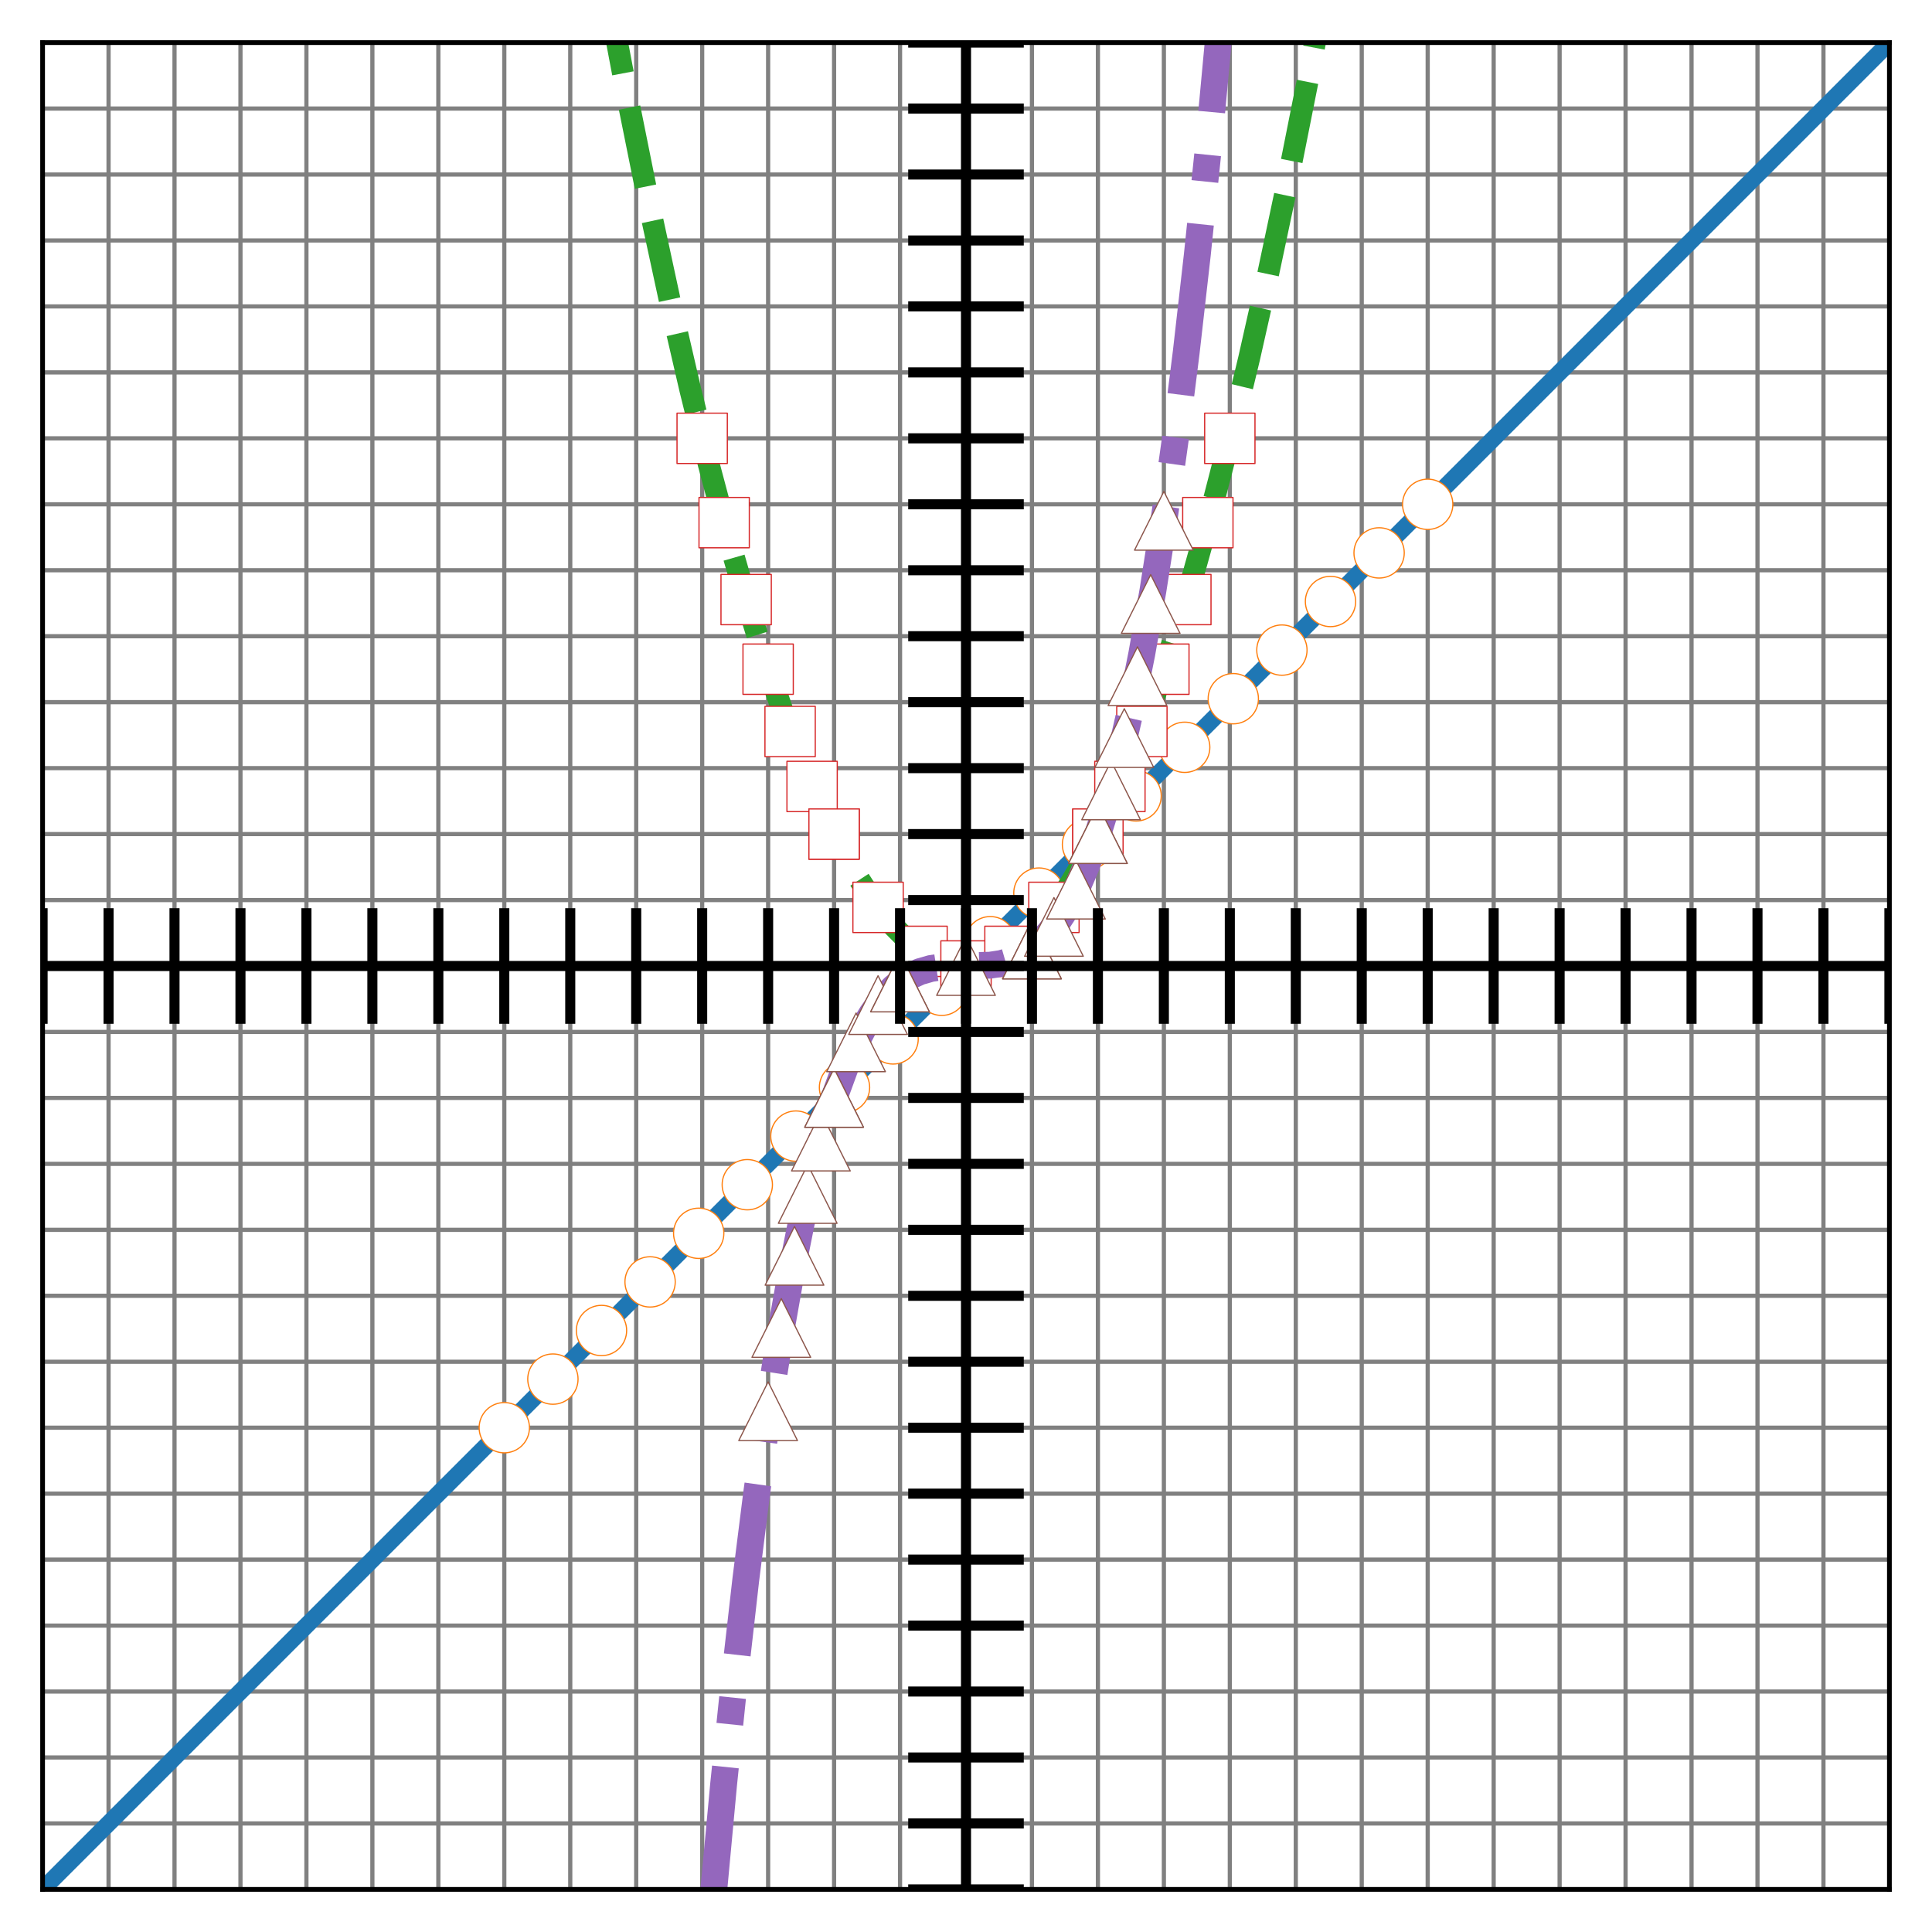 <?xml version="1.0" encoding="utf-8" standalone="no"?>
<!DOCTYPE svg PUBLIC "-//W3C//DTD SVG 1.1//EN"
  "http://www.w3.org/Graphics/SVG/1.1/DTD/svg11.dtd">
<svg xmlns:xlink="http://www.w3.org/1999/xlink" width="326.582pt" height="326.582pt" viewBox="0 0 326.582 326.582" xmlns="http://www.w3.org/2000/svg" version="1.1">
 <defs>
  <style type="text/css">*{stroke-linejoin: round; stroke-linecap: butt}</style>
 </defs>
 <g id="figure_1">
  <g id="patch_1">
   <path d="M 0 326.582 
L 326.582 326.582 
L 326.582 0 
L 0 0 
z
" style="fill: #ffffff"/>
  </g>
  <g id="axes_1">
   <g id="patch_2">
    <path d="M 7.2 319.382 
L 319.382 319.382 
L 319.382 7.2 
L 7.2 7.2 
z
" style="fill: #ffffff"/>
   </g>
   <g id="matplotlib.axis_1">
    <g id="xtick_1">
     <g id="line2d_1">
      <path d="M 7.2 319.382 
L 7.2 7.2 
" clip-path="url(#p169353f502)" style="fill: none; stroke: #808080; stroke-width: 0.709; stroke-linecap: square"/>
     </g>
     <g id="line2d_2"/>
    </g>
    <g id="xtick_2">
     <g id="line2d_3">
      <path d="M 18.349 319.382 
L 18.349 7.2 
" clip-path="url(#p169353f502)" style="fill: none; stroke: #808080; stroke-width: 0.709; stroke-linecap: square"/>
     </g>
     <g id="line2d_4"/>
    </g>
    <g id="xtick_3">
     <g id="line2d_5">
      <path d="M 29.499 319.382 
L 29.499 7.2 
" clip-path="url(#p169353f502)" style="fill: none; stroke: #808080; stroke-width: 0.709; stroke-linecap: square"/>
     </g>
     <g id="line2d_6"/>
    </g>
    <g id="xtick_4">
     <g id="line2d_7">
      <path d="M 40.648 319.382 
L 40.648 7.2 
" clip-path="url(#p169353f502)" style="fill: none; stroke: #808080; stroke-width: 0.709; stroke-linecap: square"/>
     </g>
     <g id="line2d_8"/>
    </g>
    <g id="xtick_5">
     <g id="line2d_9">
      <path d="M 51.797 319.382 
L 51.797 7.2 
" clip-path="url(#p169353f502)" style="fill: none; stroke: #808080; stroke-width: 0.709; stroke-linecap: square"/>
     </g>
     <g id="line2d_10"/>
    </g>
    <g id="xtick_6">
     <g id="line2d_11">
      <path d="M 62.947 319.382 
L 62.947 7.2 
" clip-path="url(#p169353f502)" style="fill: none; stroke: #808080; stroke-width: 0.709; stroke-linecap: square"/>
     </g>
     <g id="line2d_12"/>
    </g>
    <g id="xtick_7">
     <g id="line2d_13">
      <path d="M 74.096 319.382 
L 74.096 7.2 
" clip-path="url(#p169353f502)" style="fill: none; stroke: #808080; stroke-width: 0.709; stroke-linecap: square"/>
     </g>
     <g id="line2d_14"/>
    </g>
    <g id="xtick_8">
     <g id="line2d_15">
      <path d="M 85.245 319.382 
L 85.245 7.2 
" clip-path="url(#p169353f502)" style="fill: none; stroke: #808080; stroke-width: 0.709; stroke-linecap: square"/>
     </g>
     <g id="line2d_16"/>
    </g>
    <g id="xtick_9">
     <g id="line2d_17">
      <path d="M 96.395 319.382 
L 96.395 7.2 
" clip-path="url(#p169353f502)" style="fill: none; stroke: #808080; stroke-width: 0.709; stroke-linecap: square"/>
     </g>
     <g id="line2d_18"/>
    </g>
    <g id="xtick_10">
     <g id="line2d_19">
      <path d="M 107.544 319.382 
L 107.544 7.2 
" clip-path="url(#p169353f502)" style="fill: none; stroke: #808080; stroke-width: 0.709; stroke-linecap: square"/>
     </g>
     <g id="line2d_20"/>
    </g>
    <g id="xtick_11">
     <g id="line2d_21">
      <path d="M 118.694 319.382 
L 118.694 7.2 
" clip-path="url(#p169353f502)" style="fill: none; stroke: #808080; stroke-width: 0.709; stroke-linecap: square"/>
     </g>
     <g id="line2d_22"/>
    </g>
    <g id="xtick_12">
     <g id="line2d_23">
      <path d="M 129.843 319.382 
L 129.843 7.2 
" clip-path="url(#p169353f502)" style="fill: none; stroke: #808080; stroke-width: 0.709; stroke-linecap: square"/>
     </g>
     <g id="line2d_24"/>
    </g>
    <g id="xtick_13">
     <g id="line2d_25">
      <path d="M 140.992 319.382 
L 140.992 7.2 
" clip-path="url(#p169353f502)" style="fill: none; stroke: #808080; stroke-width: 0.709; stroke-linecap: square"/>
     </g>
     <g id="line2d_26"/>
    </g>
    <g id="xtick_14">
     <g id="line2d_27">
      <path d="M 152.142 319.382 
L 152.142 7.2 
" clip-path="url(#p169353f502)" style="fill: none; stroke: #808080; stroke-width: 0.709; stroke-linecap: square"/>
     </g>
     <g id="line2d_28"/>
    </g>
    <g id="xtick_15">
     <g id="line2d_29">
      <path d="M 163.291 319.382 
L 163.291 7.2 
" clip-path="url(#p169353f502)" style="fill: none; stroke: #808080; stroke-width: 0.709; stroke-linecap: square"/>
     </g>
     <g id="line2d_30"/>
    </g>
    <g id="xtick_16">
     <g id="line2d_31">
      <path d="M 174.44 319.382 
L 174.44 7.2 
" clip-path="url(#p169353f502)" style="fill: none; stroke: #808080; stroke-width: 0.709; stroke-linecap: square"/>
     </g>
     <g id="line2d_32"/>
    </g>
    <g id="xtick_17">
     <g id="line2d_33">
      <path d="M 185.59 319.382 
L 185.59 7.2 
" clip-path="url(#p169353f502)" style="fill: none; stroke: #808080; stroke-width: 0.709; stroke-linecap: square"/>
     </g>
     <g id="line2d_34"/>
    </g>
    <g id="xtick_18">
     <g id="line2d_35">
      <path d="M 196.739 319.382 
L 196.739 7.2 
" clip-path="url(#p169353f502)" style="fill: none; stroke: #808080; stroke-width: 0.709; stroke-linecap: square"/>
     </g>
     <g id="line2d_36"/>
    </g>
    <g id="xtick_19">
     <g id="line2d_37">
      <path d="M 207.888 319.382 
L 207.888 7.2 
" clip-path="url(#p169353f502)" style="fill: none; stroke: #808080; stroke-width: 0.709; stroke-linecap: square"/>
     </g>
     <g id="line2d_38"/>
    </g>
    <g id="xtick_20">
     <g id="line2d_39">
      <path d="M 219.038 319.382 
L 219.038 7.2 
" clip-path="url(#p169353f502)" style="fill: none; stroke: #808080; stroke-width: 0.709; stroke-linecap: square"/>
     </g>
     <g id="line2d_40"/>
    </g>
    <g id="xtick_21">
     <g id="line2d_41">
      <path d="M 230.187 319.382 
L 230.187 7.2 
" clip-path="url(#p169353f502)" style="fill: none; stroke: #808080; stroke-width: 0.709; stroke-linecap: square"/>
     </g>
     <g id="line2d_42"/>
    </g>
    <g id="xtick_22">
     <g id="line2d_43">
      <path d="M 241.336 319.382 
L 241.336 7.2 
" clip-path="url(#p169353f502)" style="fill: none; stroke: #808080; stroke-width: 0.709; stroke-linecap: square"/>
     </g>
     <g id="line2d_44"/>
    </g>
    <g id="xtick_23">
     <g id="line2d_45">
      <path d="M 252.486 319.382 
L 252.486 7.2 
" clip-path="url(#p169353f502)" style="fill: none; stroke: #808080; stroke-width: 0.709; stroke-linecap: square"/>
     </g>
     <g id="line2d_46"/>
    </g>
    <g id="xtick_24">
     <g id="line2d_47">
      <path d="M 263.635 319.382 
L 263.635 7.2 
" clip-path="url(#p169353f502)" style="fill: none; stroke: #808080; stroke-width: 0.709; stroke-linecap: square"/>
     </g>
     <g id="line2d_48"/>
    </g>
    <g id="xtick_25">
     <g id="line2d_49">
      <path d="M 274.784 319.382 
L 274.784 7.2 
" clip-path="url(#p169353f502)" style="fill: none; stroke: #808080; stroke-width: 0.709; stroke-linecap: square"/>
     </g>
     <g id="line2d_50"/>
    </g>
    <g id="xtick_26">
     <g id="line2d_51">
      <path d="M 285.934 319.382 
L 285.934 7.2 
" clip-path="url(#p169353f502)" style="fill: none; stroke: #808080; stroke-width: 0.709; stroke-linecap: square"/>
     </g>
     <g id="line2d_52"/>
    </g>
    <g id="xtick_27">
     <g id="line2d_53">
      <path d="M 297.083 319.382 
L 297.083 7.2 
" clip-path="url(#p169353f502)" style="fill: none; stroke: #808080; stroke-width: 0.709; stroke-linecap: square"/>
     </g>
     <g id="line2d_54"/>
    </g>
    <g id="xtick_28">
     <g id="line2d_55">
      <path d="M 308.233 319.382 
L 308.233 7.2 
" clip-path="url(#p169353f502)" style="fill: none; stroke: #808080; stroke-width: 0.709; stroke-linecap: square"/>
     </g>
     <g id="line2d_56"/>
    </g>
    <g id="xtick_29">
     <g id="line2d_57">
      <path d="M 319.382 319.382 
L 319.382 7.2 
" clip-path="url(#p169353f502)" style="fill: none; stroke: #808080; stroke-width: 0.709; stroke-linecap: square"/>
     </g>
     <g id="line2d_58"/>
    </g>
   </g>
   <g id="matplotlib.axis_2">
    <g id="ytick_1">
     <g id="line2d_59">
      <path d="M 7.2 319.382 
L 319.382 319.382 
" clip-path="url(#p169353f502)" style="fill: none; stroke: #808080; stroke-width: 0.709; stroke-linecap: square"/>
     </g>
     <g id="line2d_60"/>
    </g>
    <g id="ytick_2">
     <g id="line2d_61">
      <path d="M 7.2 308.233 
L 319.382 308.233 
" clip-path="url(#p169353f502)" style="fill: none; stroke: #808080; stroke-width: 0.709; stroke-linecap: square"/>
     </g>
     <g id="line2d_62"/>
    </g>
    <g id="ytick_3">
     <g id="line2d_63">
      <path d="M 7.2 297.083 
L 319.382 297.083 
" clip-path="url(#p169353f502)" style="fill: none; stroke: #808080; stroke-width: 0.709; stroke-linecap: square"/>
     </g>
     <g id="line2d_64"/>
    </g>
    <g id="ytick_4">
     <g id="line2d_65">
      <path d="M 7.2 285.934 
L 319.382 285.934 
" clip-path="url(#p169353f502)" style="fill: none; stroke: #808080; stroke-width: 0.709; stroke-linecap: square"/>
     </g>
     <g id="line2d_66"/>
    </g>
    <g id="ytick_5">
     <g id="line2d_67">
      <path d="M 7.2 274.784 
L 319.382 274.784 
" clip-path="url(#p169353f502)" style="fill: none; stroke: #808080; stroke-width: 0.709; stroke-linecap: square"/>
     </g>
     <g id="line2d_68"/>
    </g>
    <g id="ytick_6">
     <g id="line2d_69">
      <path d="M 7.2 263.635 
L 319.382 263.635 
" clip-path="url(#p169353f502)" style="fill: none; stroke: #808080; stroke-width: 0.709; stroke-linecap: square"/>
     </g>
     <g id="line2d_70"/>
    </g>
    <g id="ytick_7">
     <g id="line2d_71">
      <path d="M 7.2 252.486 
L 319.382 252.486 
" clip-path="url(#p169353f502)" style="fill: none; stroke: #808080; stroke-width: 0.709; stroke-linecap: square"/>
     </g>
     <g id="line2d_72"/>
    </g>
    <g id="ytick_8">
     <g id="line2d_73">
      <path d="M 7.2 241.336 
L 319.382 241.336 
" clip-path="url(#p169353f502)" style="fill: none; stroke: #808080; stroke-width: 0.709; stroke-linecap: square"/>
     </g>
     <g id="line2d_74"/>
    </g>
    <g id="ytick_9">
     <g id="line2d_75">
      <path d="M 7.2 230.187 
L 319.382 230.187 
" clip-path="url(#p169353f502)" style="fill: none; stroke: #808080; stroke-width: 0.709; stroke-linecap: square"/>
     </g>
     <g id="line2d_76"/>
    </g>
    <g id="ytick_10">
     <g id="line2d_77">
      <path d="M 7.2 219.038 
L 319.382 219.038 
" clip-path="url(#p169353f502)" style="fill: none; stroke: #808080; stroke-width: 0.709; stroke-linecap: square"/>
     </g>
     <g id="line2d_78"/>
    </g>
    <g id="ytick_11">
     <g id="line2d_79">
      <path d="M 7.2 207.888 
L 319.382 207.888 
" clip-path="url(#p169353f502)" style="fill: none; stroke: #808080; stroke-width: 0.709; stroke-linecap: square"/>
     </g>
     <g id="line2d_80"/>
    </g>
    <g id="ytick_12">
     <g id="line2d_81">
      <path d="M 7.2 196.739 
L 319.382 196.739 
" clip-path="url(#p169353f502)" style="fill: none; stroke: #808080; stroke-width: 0.709; stroke-linecap: square"/>
     </g>
     <g id="line2d_82"/>
    </g>
    <g id="ytick_13">
     <g id="line2d_83">
      <path d="M 7.2 185.59 
L 319.382 185.59 
" clip-path="url(#p169353f502)" style="fill: none; stroke: #808080; stroke-width: 0.709; stroke-linecap: square"/>
     </g>
     <g id="line2d_84"/>
    </g>
    <g id="ytick_14">
     <g id="line2d_85">
      <path d="M 7.2 174.44 
L 319.382 174.44 
" clip-path="url(#p169353f502)" style="fill: none; stroke: #808080; stroke-width: 0.709; stroke-linecap: square"/>
     </g>
     <g id="line2d_86"/>
    </g>
    <g id="ytick_15">
     <g id="line2d_87">
      <path d="M 7.2 163.291 
L 319.382 163.291 
" clip-path="url(#p169353f502)" style="fill: none; stroke: #808080; stroke-width: 0.709; stroke-linecap: square"/>
     </g>
     <g id="line2d_88"/>
    </g>
    <g id="ytick_16">
     <g id="line2d_89">
      <path d="M 7.2 152.142 
L 319.382 152.142 
" clip-path="url(#p169353f502)" style="fill: none; stroke: #808080; stroke-width: 0.709; stroke-linecap: square"/>
     </g>
     <g id="line2d_90"/>
    </g>
    <g id="ytick_17">
     <g id="line2d_91">
      <path d="M 7.2 140.992 
L 319.382 140.992 
" clip-path="url(#p169353f502)" style="fill: none; stroke: #808080; stroke-width: 0.709; stroke-linecap: square"/>
     </g>
     <g id="line2d_92"/>
    </g>
    <g id="ytick_18">
     <g id="line2d_93">
      <path d="M 7.2 129.843 
L 319.382 129.843 
" clip-path="url(#p169353f502)" style="fill: none; stroke: #808080; stroke-width: 0.709; stroke-linecap: square"/>
     </g>
     <g id="line2d_94"/>
    </g>
    <g id="ytick_19">
     <g id="line2d_95">
      <path d="M 7.2 118.694 
L 319.382 118.694 
" clip-path="url(#p169353f502)" style="fill: none; stroke: #808080; stroke-width: 0.709; stroke-linecap: square"/>
     </g>
     <g id="line2d_96"/>
    </g>
    <g id="ytick_20">
     <g id="line2d_97">
      <path d="M 7.2 107.544 
L 319.382 107.544 
" clip-path="url(#p169353f502)" style="fill: none; stroke: #808080; stroke-width: 0.709; stroke-linecap: square"/>
     </g>
     <g id="line2d_98"/>
    </g>
    <g id="ytick_21">
     <g id="line2d_99">
      <path d="M 7.2 96.395 
L 319.382 96.395 
" clip-path="url(#p169353f502)" style="fill: none; stroke: #808080; stroke-width: 0.709; stroke-linecap: square"/>
     </g>
     <g id="line2d_100"/>
    </g>
    <g id="ytick_22">
     <g id="line2d_101">
      <path d="M 7.2 85.245 
L 319.382 85.245 
" clip-path="url(#p169353f502)" style="fill: none; stroke: #808080; stroke-width: 0.709; stroke-linecap: square"/>
     </g>
     <g id="line2d_102"/>
    </g>
    <g id="ytick_23">
     <g id="line2d_103">
      <path d="M 7.2 74.096 
L 319.382 74.096 
" clip-path="url(#p169353f502)" style="fill: none; stroke: #808080; stroke-width: 0.709; stroke-linecap: square"/>
     </g>
     <g id="line2d_104"/>
    </g>
    <g id="ytick_24">
     <g id="line2d_105">
      <path d="M 7.2 62.947 
L 319.382 62.947 
" clip-path="url(#p169353f502)" style="fill: none; stroke: #808080; stroke-width: 0.709; stroke-linecap: square"/>
     </g>
     <g id="line2d_106"/>
    </g>
    <g id="ytick_25">
     <g id="line2d_107">
      <path d="M 7.2 51.797 
L 319.382 51.797 
" clip-path="url(#p169353f502)" style="fill: none; stroke: #808080; stroke-width: 0.709; stroke-linecap: square"/>
     </g>
     <g id="line2d_108"/>
    </g>
    <g id="ytick_26">
     <g id="line2d_109">
      <path d="M 7.2 40.648 
L 319.382 40.648 
" clip-path="url(#p169353f502)" style="fill: none; stroke: #808080; stroke-width: 0.709; stroke-linecap: square"/>
     </g>
     <g id="line2d_110"/>
    </g>
    <g id="ytick_27">
     <g id="line2d_111">
      <path d="M 7.2 29.499 
L 319.382 29.499 
" clip-path="url(#p169353f502)" style="fill: none; stroke: #808080; stroke-width: 0.709; stroke-linecap: square"/>
     </g>
     <g id="line2d_112"/>
    </g>
    <g id="ytick_28">
     <g id="line2d_113">
      <path d="M 7.2 18.349 
L 319.382 18.349 
" clip-path="url(#p169353f502)" style="fill: none; stroke: #808080; stroke-width: 0.709; stroke-linecap: square"/>
     </g>
     <g id="line2d_114"/>
    </g>
    <g id="ytick_29">
     <g id="line2d_115">
      <path d="M 7.2 7.2 
L 319.382 7.2 
" clip-path="url(#p169353f502)" style="fill: none; stroke: #808080; stroke-width: 0.709; stroke-linecap: square"/>
     </g>
     <g id="line2d_116"/>
    </g>
   </g>
   <g id="line2d_117">
    <path d="M 7.2 319.382 
L 319.382 7.2 
L 319.382 7.2 
" clip-path="url(#p169353f502)" style="fill: none; stroke: #1f77b4; stroke-width: 2.835; stroke-linecap: square"/>
   </g>
   <g id="line2d_118">
    <defs>
     <path id="mf99c4d2566" d="M 0 4.252 
C 1.128 4.252 2.209 3.804 3.007 3.007 
C 3.804 2.209 4.252 1.128 4.252 0 
C 4.252 -1.128 3.804 -2.209 3.007 -3.007 
C 2.209 -3.804 1.128 -4.252 0 -4.252 
C -1.128 -4.252 -2.209 -3.804 -3.007 -3.007 
C -3.804 -2.209 -4.252 -1.128 -4.252 0 
C -4.252 1.128 -3.804 2.209 -3.007 3.007 
C -2.209 3.804 -1.128 4.252 0 4.252 
z
" style="stroke: #ff7f0e; stroke-width: 0.2"/>
    </defs>
    <g clip-path="url(#p169353f502)">
     <use xlink:href="#mf99c4d2566" x="85.245" y="241.336" style="fill: #ffffff; stroke: #ff7f0e; stroke-width: 0.2"/>
     <use xlink:href="#mf99c4d2566" x="93.461" y="233.121" style="fill: #ffffff; stroke: #ff7f0e; stroke-width: 0.2"/>
     <use xlink:href="#mf99c4d2566" x="101.676" y="224.906" style="fill: #ffffff; stroke: #ff7f0e; stroke-width: 0.2"/>
     <use xlink:href="#mf99c4d2566" x="109.891" y="216.69" style="fill: #ffffff; stroke: #ff7f0e; stroke-width: 0.2"/>
     <use xlink:href="#mf99c4d2566" x="118.107" y="208.475" style="fill: #ffffff; stroke: #ff7f0e; stroke-width: 0.2"/>
     <use xlink:href="#mf99c4d2566" x="126.322" y="200.26" style="fill: #ffffff; stroke: #ff7f0e; stroke-width: 0.2"/>
     <use xlink:href="#mf99c4d2566" x="134.537" y="192.045" style="fill: #ffffff; stroke: #ff7f0e; stroke-width: 0.2"/>
     <use xlink:href="#mf99c4d2566" x="142.753" y="183.829" style="fill: #ffffff; stroke: #ff7f0e; stroke-width: 0.2"/>
     <use xlink:href="#mf99c4d2566" x="150.968" y="175.614" style="fill: #ffffff; stroke: #ff7f0e; stroke-width: 0.2"/>
     <use xlink:href="#mf99c4d2566" x="159.183" y="167.399" style="fill: #ffffff; stroke: #ff7f0e; stroke-width: 0.2"/>
     <use xlink:href="#mf99c4d2566" x="167.399" y="159.183" style="fill: #ffffff; stroke: #ff7f0e; stroke-width: 0.2"/>
     <use xlink:href="#mf99c4d2566" x="175.614" y="150.968" style="fill: #ffffff; stroke: #ff7f0e; stroke-width: 0.2"/>
     <use xlink:href="#mf99c4d2566" x="183.829" y="142.753" style="fill: #ffffff; stroke: #ff7f0e; stroke-width: 0.2"/>
     <use xlink:href="#mf99c4d2566" x="192.045" y="134.537" style="fill: #ffffff; stroke: #ff7f0e; stroke-width: 0.2"/>
     <use xlink:href="#mf99c4d2566" x="200.26" y="126.322" style="fill: #ffffff; stroke: #ff7f0e; stroke-width: 0.2"/>
     <use xlink:href="#mf99c4d2566" x="208.475" y="118.107" style="fill: #ffffff; stroke: #ff7f0e; stroke-width: 0.2"/>
     <use xlink:href="#mf99c4d2566" x="216.69" y="109.891" style="fill: #ffffff; stroke: #ff7f0e; stroke-width: 0.2"/>
     <use xlink:href="#mf99c4d2566" x="224.906" y="101.676" style="fill: #ffffff; stroke: #ff7f0e; stroke-width: 0.2"/>
     <use xlink:href="#mf99c4d2566" x="233.121" y="93.461" style="fill: #ffffff; stroke: #ff7f0e; stroke-width: 0.2"/>
     <use xlink:href="#mf99c4d2566" x="241.336" y="85.245" style="fill: #ffffff; stroke: #ff7f0e; stroke-width: 0.2"/>
    </g>
   </g>
   <g id="line2d_119">
    <path d="M 102.765 -1 
L 106.047 16.338 
L 109.801 34.979 
L 113.555 52.356 
L 116.683 65.871 
L 119.811 78.509 
L 122.939 90.269 
L 126.067 101.151 
L 129.195 111.156 
L 132.323 120.283 
L 134.825 126.953 
L 137.328 133.061 
L 139.83 138.608 
L 142.333 143.593 
L 144.835 148.016 
L 147.338 151.878 
L 149.215 154.405 
L 151.091 156.617 
L 152.968 158.512 
L 154.845 160.092 
L 156.722 161.356 
L 158.599 162.304 
L 160.476 162.936 
L 162.353 163.251 
L 164.229 163.251 
L 166.106 162.936 
L 167.983 162.304 
L 169.86 161.356 
L 171.737 160.092 
L 173.614 158.512 
L 175.49 156.617 
L 177.367 154.405 
L 179.244 151.878 
L 181.121 149.034 
L 183.623 144.751 
L 186.126 139.907 
L 188.628 134.501 
L 191.131 128.533 
L 193.633 122.003 
L 196.136 114.912 
L 198.638 107.26 
L 201.766 96.904 
L 204.894 85.67 
L 208.022 73.559 
L 211.151 60.57 
L 214.279 46.704 
L 217.407 31.96 
L 221.16 13.109 
L 223.817 -1 
L 223.817 -1 
" clip-path="url(#p169353f502)" style="fill: none; stroke-dasharray: 13.635,5.896; stroke-dashoffset: 0; stroke: #2ca02c; stroke-width: 3.685"/>
   </g>
   <g id="line2d_120">
    <defs>
     <path id="mbafcdc251d" d="M -4.252 4.252 
L 4.252 4.252 
L 4.252 -4.252 
L -4.252 -4.252 
z
" style="stroke: #d62728; stroke-width: 0.2; stroke-linejoin: miter"/>
    </defs>
    <g clip-path="url(#p169353f502)">
     <use xlink:href="#mbafcdc251d" x="118.694" y="74.096" style="fill: #ffffff; stroke: #d62728; stroke-width: 0.2; stroke-linejoin: miter"/>
     <use xlink:href="#mbafcdc251d" x="122.41" y="88.343" style="fill: #ffffff; stroke: #d62728; stroke-width: 0.2; stroke-linejoin: miter"/>
     <use xlink:href="#mbafcdc251d" x="126.126" y="101.35" style="fill: #ffffff; stroke: #d62728; stroke-width: 0.2; stroke-linejoin: miter"/>
     <use xlink:href="#mbafcdc251d" x="129.843" y="113.119" style="fill: #ffffff; stroke: #d62728; stroke-width: 0.2; stroke-linejoin: miter"/>
     <use xlink:href="#mbafcdc251d" x="133.559" y="123.649" style="fill: #ffffff; stroke: #d62728; stroke-width: 0.2; stroke-linejoin: miter"/>
     <use xlink:href="#mbafcdc251d" x="137.276" y="132.94" style="fill: #ffffff; stroke: #d62728; stroke-width: 0.2; stroke-linejoin: miter"/>
     <use xlink:href="#mbafcdc251d" x="140.992" y="140.992" style="fill: #ffffff; stroke: #d62728; stroke-width: 0.2; stroke-linejoin: miter"/>
     <use xlink:href="#mbafcdc251d" x="140.992" y="140.992" style="fill: #ffffff; stroke: #d62728; stroke-width: 0.2; stroke-linejoin: miter"/>
     <use xlink:href="#mbafcdc251d" x="148.425" y="153.38" style="fill: #ffffff; stroke: #d62728; stroke-width: 0.2; stroke-linejoin: miter"/>
     <use xlink:href="#mbafcdc251d" x="155.858" y="160.813" style="fill: #ffffff; stroke: #d62728; stroke-width: 0.2; stroke-linejoin: miter"/>
     <use xlink:href="#mbafcdc251d" x="163.291" y="163.291" style="fill: #ffffff; stroke: #d62728; stroke-width: 0.2; stroke-linejoin: miter"/>
     <use xlink:href="#mbafcdc251d" x="170.724" y="160.813" style="fill: #ffffff; stroke: #d62728; stroke-width: 0.2; stroke-linejoin: miter"/>
     <use xlink:href="#mbafcdc251d" x="178.157" y="153.38" style="fill: #ffffff; stroke: #d62728; stroke-width: 0.2; stroke-linejoin: miter"/>
     <use xlink:href="#mbafcdc251d" x="185.59" y="140.992" style="fill: #ffffff; stroke: #d62728; stroke-width: 0.2; stroke-linejoin: miter"/>
     <use xlink:href="#mbafcdc251d" x="185.59" y="140.992" style="fill: #ffffff; stroke: #d62728; stroke-width: 0.2; stroke-linejoin: miter"/>
     <use xlink:href="#mbafcdc251d" x="189.306" y="132.94" style="fill: #ffffff; stroke: #d62728; stroke-width: 0.2; stroke-linejoin: miter"/>
     <use xlink:href="#mbafcdc251d" x="193.023" y="123.649" style="fill: #ffffff; stroke: #d62728; stroke-width: 0.2; stroke-linejoin: miter"/>
     <use xlink:href="#mbafcdc251d" x="196.739" y="113.119" style="fill: #ffffff; stroke: #d62728; stroke-width: 0.2; stroke-linejoin: miter"/>
     <use xlink:href="#mbafcdc251d" x="200.455" y="101.35" style="fill: #ffffff; stroke: #d62728; stroke-width: 0.2; stroke-linejoin: miter"/>
     <use xlink:href="#mbafcdc251d" x="204.172" y="88.343" style="fill: #ffffff; stroke: #d62728; stroke-width: 0.2; stroke-linejoin: miter"/>
     <use xlink:href="#mbafcdc251d" x="207.888" y="74.096" style="fill: #ffffff; stroke: #d62728; stroke-width: 0.2; stroke-linejoin: miter"/>
    </g>
   </g>
   <g id="line2d_121">
    <path d="M 119.902 327.582 
L 122.313 301.675 
L 124.19 283.518 
L 126.067 267.023 
L 127.944 252.11 
L 129.821 238.7 
L 131.697 226.712 
L 133.574 216.068 
L 135.451 206.686 
L 137.328 198.488 
L 139.205 191.393 
L 141.082 185.323 
L 142.958 180.196 
L 144.835 175.933 
L 146.087 173.532 
L 147.338 171.456 
L 148.589 169.682 
L 149.84 168.185 
L 151.091 166.942 
L 152.343 165.93 
L 153.594 165.125 
L 155.471 164.253 
L 157.348 163.713 
L 159.224 163.426 
L 161.727 163.299 
L 167.357 163.156 
L 169.234 162.869 
L 171.111 162.329 
L 172.362 161.79 
L 173.614 161.079 
L 174.865 160.173 
L 176.116 159.048 
L 177.367 157.682 
L 178.619 156.049 
L 179.87 154.127 
L 181.121 151.891 
L 182.372 149.319 
L 183.623 146.386 
L 185.5 141.259 
L 187.377 135.188 
L 189.254 128.094 
L 191.131 119.896 
L 193.008 110.514 
L 194.885 99.869 
L 196.761 87.882 
L 198.638 74.472 
L 200.515 59.559 
L 202.392 43.064 
L 204.269 24.907 
L 206.68 -1 
L 206.68 -1 
" clip-path="url(#p169353f502)" style="fill: none; stroke-dasharray: 29.027,7.257,4.535,7.257; stroke-dashoffset: 0; stroke: #9467bd; stroke-width: 4.535"/>
   </g>
   <g id="line2d_122">
    <defs>
     <path id="m479e5c18ca" d="M 0 -4.961 
L -4.961 4.961 
L 4.961 4.961 
z
" style="stroke: #8c564b; stroke-width: 0.2; stroke-linejoin: miter"/>
    </defs>
    <g clip-path="url(#p169353f502)">
     <use xlink:href="#m479e5c18ca" x="129.843" y="238.549" style="fill: #ffffff; stroke: #8c564b; stroke-width: 0.2; stroke-linejoin: miter"/>
     <use xlink:href="#m479e5c18ca" x="132.073" y="224.479" style="fill: #ffffff; stroke: #8c564b; stroke-width: 0.2; stroke-linejoin: miter"/>
     <use xlink:href="#m479e5c18ca" x="134.303" y="212.281" style="fill: #ffffff; stroke: #8c564b; stroke-width: 0.2; stroke-linejoin: miter"/>
     <use xlink:href="#m479e5c18ca" x="136.533" y="201.823" style="fill: #ffffff; stroke: #8c564b; stroke-width: 0.2; stroke-linejoin: miter"/>
     <use xlink:href="#m479e5c18ca" x="138.762" y="192.971" style="fill: #ffffff; stroke: #8c564b; stroke-width: 0.2; stroke-linejoin: miter"/>
     <use xlink:href="#m479e5c18ca" x="140.992" y="185.59" style="fill: #ffffff; stroke: #8c564b; stroke-width: 0.2; stroke-linejoin: miter"/>
     <use xlink:href="#m479e5c18ca" x="140.992" y="185.59" style="fill: #ffffff; stroke: #8c564b; stroke-width: 0.2; stroke-linejoin: miter"/>
     <use xlink:href="#m479e5c18ca" x="144.709" y="176.195" style="fill: #ffffff; stroke: #8c564b; stroke-width: 0.2; stroke-linejoin: miter"/>
     <use xlink:href="#m479e5c18ca" x="148.425" y="169.898" style="fill: #ffffff; stroke: #8c564b; stroke-width: 0.2; stroke-linejoin: miter"/>
     <use xlink:href="#m479e5c18ca" x="152.142" y="166.078" style="fill: #ffffff; stroke: #8c564b; stroke-width: 0.2; stroke-linejoin: miter"/>
     <use xlink:href="#m479e5c18ca" x="152.142" y="166.078" style="fill: #ffffff; stroke: #8c564b; stroke-width: 0.2; stroke-linejoin: miter"/>
     <use xlink:href="#m479e5c18ca" x="163.291" y="163.291" style="fill: #ffffff; stroke: #8c564b; stroke-width: 0.2; stroke-linejoin: miter"/>
     <use xlink:href="#m479e5c18ca" x="174.44" y="160.504" style="fill: #ffffff; stroke: #8c564b; stroke-width: 0.2; stroke-linejoin: miter"/>
     <use xlink:href="#m479e5c18ca" x="174.44" y="160.504" style="fill: #ffffff; stroke: #8c564b; stroke-width: 0.2; stroke-linejoin: miter"/>
     <use xlink:href="#m479e5c18ca" x="178.157" y="156.684" style="fill: #ffffff; stroke: #8c564b; stroke-width: 0.2; stroke-linejoin: miter"/>
     <use xlink:href="#m479e5c18ca" x="181.873" y="150.387" style="fill: #ffffff; stroke: #8c564b; stroke-width: 0.2; stroke-linejoin: miter"/>
     <use xlink:href="#m479e5c18ca" x="185.59" y="140.992" style="fill: #ffffff; stroke: #8c564b; stroke-width: 0.2; stroke-linejoin: miter"/>
     <use xlink:href="#m479e5c18ca" x="185.59" y="140.992" style="fill: #ffffff; stroke: #8c564b; stroke-width: 0.2; stroke-linejoin: miter"/>
     <use xlink:href="#m479e5c18ca" x="187.82" y="133.611" style="fill: #ffffff; stroke: #8c564b; stroke-width: 0.2; stroke-linejoin: miter"/>
     <use xlink:href="#m479e5c18ca" x="190.049" y="124.759" style="fill: #ffffff; stroke: #8c564b; stroke-width: 0.2; stroke-linejoin: miter"/>
     <use xlink:href="#m479e5c18ca" x="192.279" y="114.301" style="fill: #ffffff; stroke: #8c564b; stroke-width: 0.2; stroke-linejoin: miter"/>
     <use xlink:href="#m479e5c18ca" x="194.509" y="102.103" style="fill: #ffffff; stroke: #8c564b; stroke-width: 0.2; stroke-linejoin: miter"/>
     <use xlink:href="#m479e5c18ca" x="196.739" y="88.033" style="fill: #ffffff; stroke: #8c564b; stroke-width: 0.2; stroke-linejoin: miter"/>
    </g>
   </g>
   <g id="line2d_123">
    <path d="M 7.2 163.291 
L 319.382 163.291 
" clip-path="url(#p169353f502)" style="fill: none; stroke: #000000; stroke-width: 1.701; stroke-linecap: square"/>
   </g>
   <g id="line2d_124">
    <path d="M 163.291 319.382 
L 163.291 7.2 
" clip-path="url(#p169353f502)" style="fill: none; stroke: #000000; stroke-width: 1.701; stroke-linecap: square"/>
   </g>
   <g id="line2d_125">
    <path d="M 172.21 319.382 
L 154.371 319.382 
" clip-path="url(#p169353f502)" style="fill: none; stroke: #000000; stroke-width: 1.701; stroke-linecap: square"/>
   </g>
   <g id="line2d_126">
    <path d="M 172.21 308.233 
L 154.371 308.233 
" clip-path="url(#p169353f502)" style="fill: none; stroke: #000000; stroke-width: 1.701; stroke-linecap: square"/>
   </g>
   <g id="line2d_127">
    <path d="M 172.21 297.083 
L 154.371 297.083 
" clip-path="url(#p169353f502)" style="fill: none; stroke: #000000; stroke-width: 1.701; stroke-linecap: square"/>
   </g>
   <g id="line2d_128">
    <path d="M 172.21 285.934 
L 154.371 285.934 
" clip-path="url(#p169353f502)" style="fill: none; stroke: #000000; stroke-width: 1.701; stroke-linecap: square"/>
   </g>
   <g id="line2d_129">
    <path d="M 172.21 274.784 
L 154.371 274.784 
" clip-path="url(#p169353f502)" style="fill: none; stroke: #000000; stroke-width: 1.701; stroke-linecap: square"/>
   </g>
   <g id="line2d_130">
    <path d="M 172.21 263.635 
L 154.371 263.635 
" clip-path="url(#p169353f502)" style="fill: none; stroke: #000000; stroke-width: 1.701; stroke-linecap: square"/>
   </g>
   <g id="line2d_131">
    <path d="M 172.21 252.486 
L 154.371 252.486 
" clip-path="url(#p169353f502)" style="fill: none; stroke: #000000; stroke-width: 1.701; stroke-linecap: square"/>
   </g>
   <g id="line2d_132">
    <path d="M 172.21 241.336 
L 154.371 241.336 
" clip-path="url(#p169353f502)" style="fill: none; stroke: #000000; stroke-width: 1.701; stroke-linecap: square"/>
   </g>
   <g id="line2d_133">
    <path d="M 172.21 230.187 
L 154.371 230.187 
" clip-path="url(#p169353f502)" style="fill: none; stroke: #000000; stroke-width: 1.701; stroke-linecap: square"/>
   </g>
   <g id="line2d_134">
    <path d="M 172.21 219.038 
L 154.371 219.038 
" clip-path="url(#p169353f502)" style="fill: none; stroke: #000000; stroke-width: 1.701; stroke-linecap: square"/>
   </g>
   <g id="line2d_135">
    <path d="M 172.21 207.888 
L 154.371 207.888 
" clip-path="url(#p169353f502)" style="fill: none; stroke: #000000; stroke-width: 1.701; stroke-linecap: square"/>
   </g>
   <g id="line2d_136">
    <path d="M 172.21 196.739 
L 154.371 196.739 
" clip-path="url(#p169353f502)" style="fill: none; stroke: #000000; stroke-width: 1.701; stroke-linecap: square"/>
   </g>
   <g id="line2d_137">
    <path d="M 172.21 185.59 
L 154.371 185.59 
" clip-path="url(#p169353f502)" style="fill: none; stroke: #000000; stroke-width: 1.701; stroke-linecap: square"/>
   </g>
   <g id="line2d_138">
    <path d="M 172.21 174.44 
L 154.371 174.44 
" clip-path="url(#p169353f502)" style="fill: none; stroke: #000000; stroke-width: 1.701; stroke-linecap: square"/>
   </g>
   <g id="line2d_139">
    <path d="M 172.21 163.291 
L 154.371 163.291 
" clip-path="url(#p169353f502)" style="fill: none; stroke: #000000; stroke-width: 1.701; stroke-linecap: square"/>
   </g>
   <g id="line2d_140">
    <path d="M 172.21 152.142 
L 154.371 152.142 
" clip-path="url(#p169353f502)" style="fill: none; stroke: #000000; stroke-width: 1.701; stroke-linecap: square"/>
   </g>
   <g id="line2d_141">
    <path d="M 172.21 140.992 
L 154.371 140.992 
" clip-path="url(#p169353f502)" style="fill: none; stroke: #000000; stroke-width: 1.701; stroke-linecap: square"/>
   </g>
   <g id="line2d_142">
    <path d="M 172.21 129.843 
L 154.371 129.843 
" clip-path="url(#p169353f502)" style="fill: none; stroke: #000000; stroke-width: 1.701; stroke-linecap: square"/>
   </g>
   <g id="line2d_143">
    <path d="M 172.21 118.694 
L 154.371 118.694 
" clip-path="url(#p169353f502)" style="fill: none; stroke: #000000; stroke-width: 1.701; stroke-linecap: square"/>
   </g>
   <g id="line2d_144">
    <path d="M 172.21 107.544 
L 154.371 107.544 
" clip-path="url(#p169353f502)" style="fill: none; stroke: #000000; stroke-width: 1.701; stroke-linecap: square"/>
   </g>
   <g id="line2d_145">
    <path d="M 172.21 96.395 
L 154.371 96.395 
" clip-path="url(#p169353f502)" style="fill: none; stroke: #000000; stroke-width: 1.701; stroke-linecap: square"/>
   </g>
   <g id="line2d_146">
    <path d="M 172.21 85.245 
L 154.371 85.245 
" clip-path="url(#p169353f502)" style="fill: none; stroke: #000000; stroke-width: 1.701; stroke-linecap: square"/>
   </g>
   <g id="line2d_147">
    <path d="M 172.21 74.096 
L 154.371 74.096 
" clip-path="url(#p169353f502)" style="fill: none; stroke: #000000; stroke-width: 1.701; stroke-linecap: square"/>
   </g>
   <g id="line2d_148">
    <path d="M 172.21 62.947 
L 154.371 62.947 
" clip-path="url(#p169353f502)" style="fill: none; stroke: #000000; stroke-width: 1.701; stroke-linecap: square"/>
   </g>
   <g id="line2d_149">
    <path d="M 172.21 51.797 
L 154.371 51.797 
" clip-path="url(#p169353f502)" style="fill: none; stroke: #000000; stroke-width: 1.701; stroke-linecap: square"/>
   </g>
   <g id="line2d_150">
    <path d="M 172.21 40.648 
L 154.371 40.648 
" clip-path="url(#p169353f502)" style="fill: none; stroke: #000000; stroke-width: 1.701; stroke-linecap: square"/>
   </g>
   <g id="line2d_151">
    <path d="M 172.21 29.499 
L 154.371 29.499 
" clip-path="url(#p169353f502)" style="fill: none; stroke: #000000; stroke-width: 1.701; stroke-linecap: square"/>
   </g>
   <g id="line2d_152">
    <path d="M 172.21 18.349 
L 154.371 18.349 
" clip-path="url(#p169353f502)" style="fill: none; stroke: #000000; stroke-width: 1.701; stroke-linecap: square"/>
   </g>
   <g id="line2d_153">
    <path d="M 172.21 7.2 
L 154.371 7.2 
" clip-path="url(#p169353f502)" style="fill: none; stroke: #000000; stroke-width: 1.701; stroke-linecap: square"/>
   </g>
   <g id="line2d_154">
    <path d="M 7.2 154.371 
L 7.2 172.21 
" clip-path="url(#p169353f502)" style="fill: none; stroke: #000000; stroke-width: 1.701; stroke-linecap: square"/>
   </g>
   <g id="line2d_155">
    <path d="M 18.349 154.371 
L 18.349 172.21 
" clip-path="url(#p169353f502)" style="fill: none; stroke: #000000; stroke-width: 1.701; stroke-linecap: square"/>
   </g>
   <g id="line2d_156">
    <path d="M 29.499 154.371 
L 29.499 172.21 
" clip-path="url(#p169353f502)" style="fill: none; stroke: #000000; stroke-width: 1.701; stroke-linecap: square"/>
   </g>
   <g id="line2d_157">
    <path d="M 40.648 154.371 
L 40.648 172.21 
" clip-path="url(#p169353f502)" style="fill: none; stroke: #000000; stroke-width: 1.701; stroke-linecap: square"/>
   </g>
   <g id="line2d_158">
    <path d="M 51.797 154.371 
L 51.797 172.21 
" clip-path="url(#p169353f502)" style="fill: none; stroke: #000000; stroke-width: 1.701; stroke-linecap: square"/>
   </g>
   <g id="line2d_159">
    <path d="M 62.947 154.371 
L 62.947 172.21 
" clip-path="url(#p169353f502)" style="fill: none; stroke: #000000; stroke-width: 1.701; stroke-linecap: square"/>
   </g>
   <g id="line2d_160">
    <path d="M 74.096 154.371 
L 74.096 172.21 
" clip-path="url(#p169353f502)" style="fill: none; stroke: #000000; stroke-width: 1.701; stroke-linecap: square"/>
   </g>
   <g id="line2d_161">
    <path d="M 85.245 154.371 
L 85.245 172.21 
" clip-path="url(#p169353f502)" style="fill: none; stroke: #000000; stroke-width: 1.701; stroke-linecap: square"/>
   </g>
   <g id="line2d_162">
    <path d="M 96.395 154.371 
L 96.395 172.21 
" clip-path="url(#p169353f502)" style="fill: none; stroke: #000000; stroke-width: 1.701; stroke-linecap: square"/>
   </g>
   <g id="line2d_163">
    <path d="M 107.544 154.371 
L 107.544 172.21 
" clip-path="url(#p169353f502)" style="fill: none; stroke: #000000; stroke-width: 1.701; stroke-linecap: square"/>
   </g>
   <g id="line2d_164">
    <path d="M 118.694 154.371 
L 118.694 172.21 
" clip-path="url(#p169353f502)" style="fill: none; stroke: #000000; stroke-width: 1.701; stroke-linecap: square"/>
   </g>
   <g id="line2d_165">
    <path d="M 129.843 154.371 
L 129.843 172.21 
" clip-path="url(#p169353f502)" style="fill: none; stroke: #000000; stroke-width: 1.701; stroke-linecap: square"/>
   </g>
   <g id="line2d_166">
    <path d="M 140.992 154.371 
L 140.992 172.21 
" clip-path="url(#p169353f502)" style="fill: none; stroke: #000000; stroke-width: 1.701; stroke-linecap: square"/>
   </g>
   <g id="line2d_167">
    <path d="M 152.142 154.371 
L 152.142 172.21 
" clip-path="url(#p169353f502)" style="fill: none; stroke: #000000; stroke-width: 1.701; stroke-linecap: square"/>
   </g>
   <g id="line2d_168">
    <path d="M 163.291 154.371 
L 163.291 172.21 
" clip-path="url(#p169353f502)" style="fill: none; stroke: #000000; stroke-width: 1.701; stroke-linecap: square"/>
   </g>
   <g id="line2d_169">
    <path d="M 174.44 154.371 
L 174.44 172.21 
" clip-path="url(#p169353f502)" style="fill: none; stroke: #000000; stroke-width: 1.701; stroke-linecap: square"/>
   </g>
   <g id="line2d_170">
    <path d="M 185.59 154.371 
L 185.59 172.21 
" clip-path="url(#p169353f502)" style="fill: none; stroke: #000000; stroke-width: 1.701; stroke-linecap: square"/>
   </g>
   <g id="line2d_171">
    <path d="M 196.739 154.371 
L 196.739 172.21 
" clip-path="url(#p169353f502)" style="fill: none; stroke: #000000; stroke-width: 1.701; stroke-linecap: square"/>
   </g>
   <g id="line2d_172">
    <path d="M 207.888 154.371 
L 207.888 172.21 
" clip-path="url(#p169353f502)" style="fill: none; stroke: #000000; stroke-width: 1.701; stroke-linecap: square"/>
   </g>
   <g id="line2d_173">
    <path d="M 219.038 154.371 
L 219.038 172.21 
" clip-path="url(#p169353f502)" style="fill: none; stroke: #000000; stroke-width: 1.701; stroke-linecap: square"/>
   </g>
   <g id="line2d_174">
    <path d="M 230.187 154.371 
L 230.187 172.21 
" clip-path="url(#p169353f502)" style="fill: none; stroke: #000000; stroke-width: 1.701; stroke-linecap: square"/>
   </g>
   <g id="line2d_175">
    <path d="M 241.336 154.371 
L 241.336 172.21 
" clip-path="url(#p169353f502)" style="fill: none; stroke: #000000; stroke-width: 1.701; stroke-linecap: square"/>
   </g>
   <g id="line2d_176">
    <path d="M 252.486 154.371 
L 252.486 172.21 
" clip-path="url(#p169353f502)" style="fill: none; stroke: #000000; stroke-width: 1.701; stroke-linecap: square"/>
   </g>
   <g id="line2d_177">
    <path d="M 263.635 154.371 
L 263.635 172.21 
" clip-path="url(#p169353f502)" style="fill: none; stroke: #000000; stroke-width: 1.701; stroke-linecap: square"/>
   </g>
   <g id="line2d_178">
    <path d="M 274.784 154.371 
L 274.784 172.21 
" clip-path="url(#p169353f502)" style="fill: none; stroke: #000000; stroke-width: 1.701; stroke-linecap: square"/>
   </g>
   <g id="line2d_179">
    <path d="M 285.934 154.371 
L 285.934 172.21 
" clip-path="url(#p169353f502)" style="fill: none; stroke: #000000; stroke-width: 1.701; stroke-linecap: square"/>
   </g>
   <g id="line2d_180">
    <path d="M 297.083 154.371 
L 297.083 172.21 
" clip-path="url(#p169353f502)" style="fill: none; stroke: #000000; stroke-width: 1.701; stroke-linecap: square"/>
   </g>
   <g id="line2d_181">
    <path d="M 308.233 154.371 
L 308.233 172.21 
" clip-path="url(#p169353f502)" style="fill: none; stroke: #000000; stroke-width: 1.701; stroke-linecap: square"/>
   </g>
   <g id="line2d_182">
    <path d="M 319.382 154.371 
L 319.382 172.21 
" clip-path="url(#p169353f502)" style="fill: none; stroke: #000000; stroke-width: 1.701; stroke-linecap: square"/>
   </g>
   <g id="patch_3">
    <path d="M 7.2 319.382 
L 7.2 7.2 
" style="fill: none; stroke: #000000; stroke-width: 0.8; stroke-linejoin: miter; stroke-linecap: square"/>
   </g>
   <g id="patch_4">
    <path d="M 319.382 319.382 
L 319.382 7.2 
" style="fill: none; stroke: #000000; stroke-width: 0.8; stroke-linejoin: miter; stroke-linecap: square"/>
   </g>
   <g id="patch_5">
    <path d="M 7.2 319.382 
L 319.382 319.382 
" style="fill: none; stroke: #000000; stroke-width: 0.8; stroke-linejoin: miter; stroke-linecap: square"/>
   </g>
   <g id="patch_6">
    <path d="M 7.2 7.2 
L 319.382 7.2 
" style="fill: none; stroke: #000000; stroke-width: 0.8; stroke-linejoin: miter; stroke-linecap: square"/>
   </g>
  </g>
 </g>
 <defs>
  <clipPath id="p169353f502">
   <rect x="7.2" y="7.2" width="312.182" height="312.182"/>
  </clipPath>
 </defs>
</svg>
